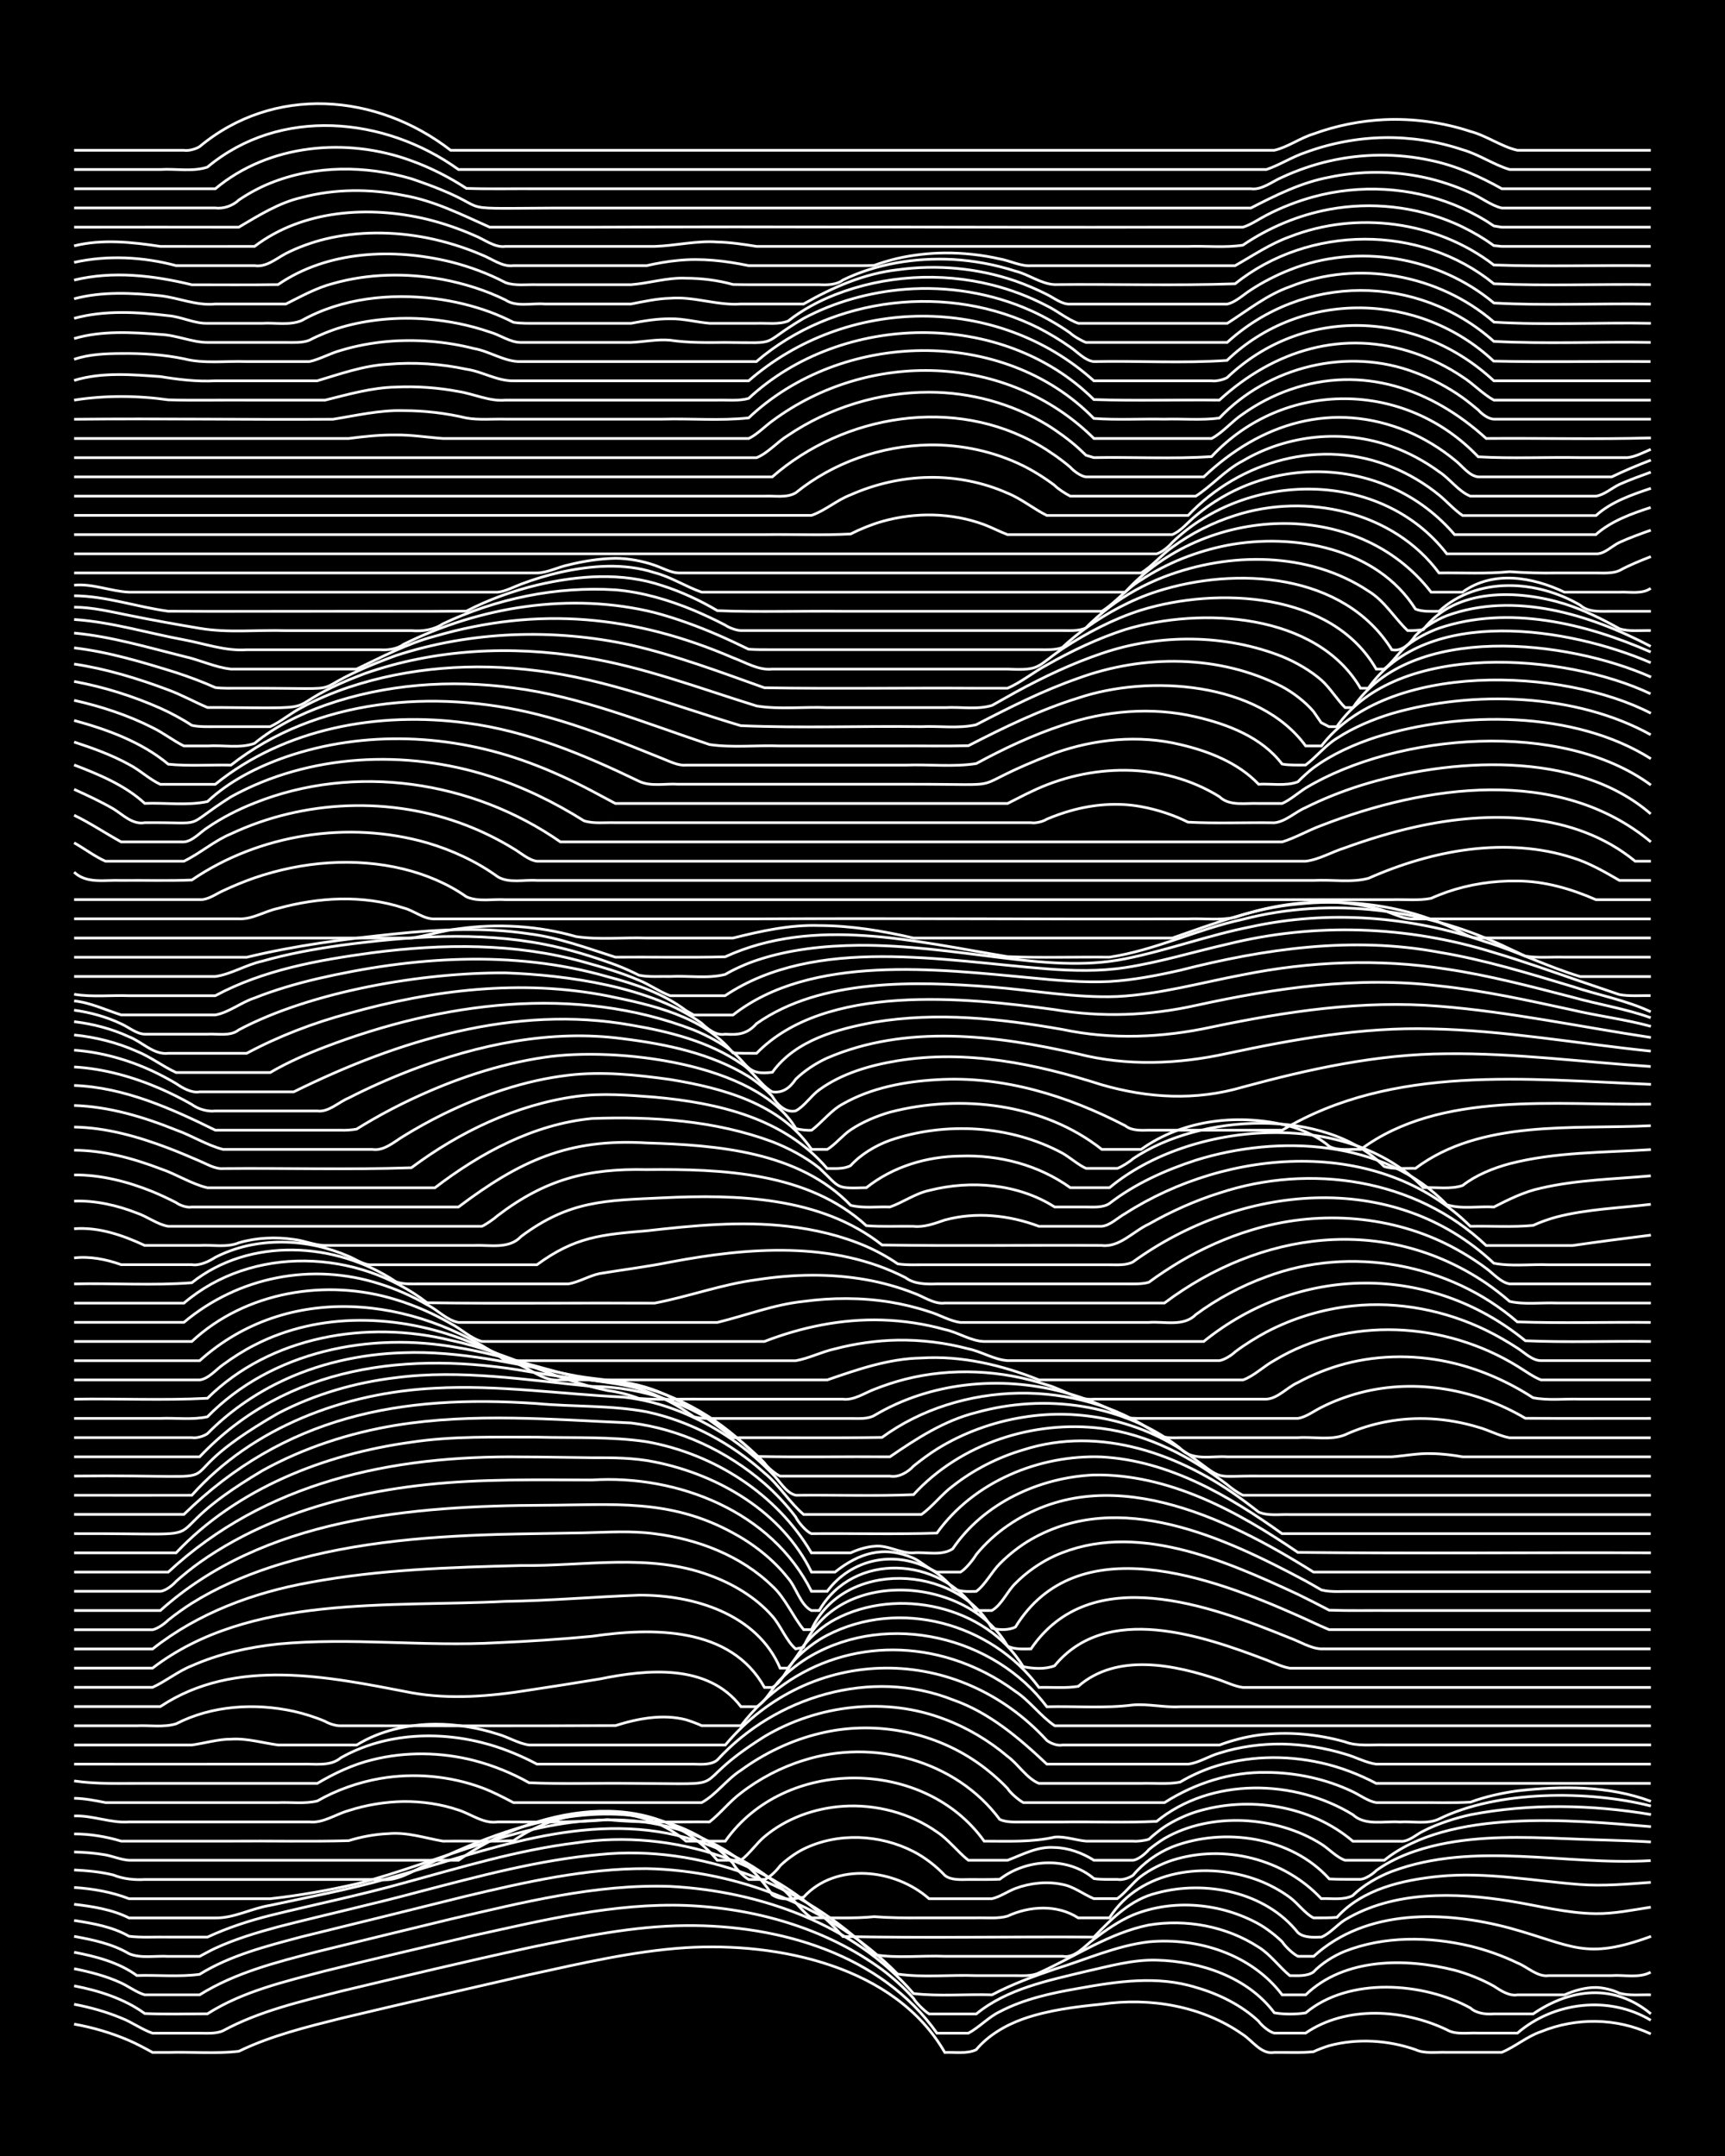 <?xml version="1.0" encoding="UTF-8"?><svg id="a" xmlns="http://www.w3.org/2000/svg" width="1920" height="2400" viewBox="0 0 192 240"><defs><style>.b{fill:none;stroke:#fff;stroke-miterlimit:10;stroke-width:.3px;}.c{stroke-width:0px;}</style></defs><rect class="c" width="192" height="240"/><path class="b" d="M8.25,225.32c2.06.36,4.19.99,6.11,1.82.81.35,1.85.9,2.62,1.33.45,0,1.3,0,1.75,0,2.58-.08,5.29.18,7.86-.13,3.57-1.73,7.52-2.7,11.35-3.66,6.96-1.66,13.98-3.26,20.95-4.86,5.76-1.25,11.57-2.63,17.46-3.01,10.32-.63,23.26,2.05,28.81,11.66,1.11-.05,2.46.19,3.49-.3,1.34-1.6,3.29-2.74,5.24-3.43,2.78-.98,5.81-1.35,8.73-1.64,5.41-.78,11.2.2,15.72,3.38,1.07.69,2.06,2.25,3.49,1.99,1.4-.02,2.97.07,4.37-.08.42-.21,1.3-.54,1.75-.67,3.12-.84,6.56-.62,9.6.44,1.03.49,2.39.25,3.49.3,2,0,4.11,0,6.11,0,1.47-.6,2.84-1.79,4.37-2.3,3.9-1.59,8.4-1.55,12.22.25"/><path class="b" d="M8.25,223.11c1.75.33,3.6.84,5.24,1.53,1.15.43,2.33,1.3,3.49,1.69,1.7,0,3.54,0,5.24,0,.81,0,1.87.08,2.62-.28,4.06-2.2,8.66-3.25,13.1-4.39,6.96-1.66,13.96-3.33,20.95-4.85,5.74-1.19,11.57-2.41,17.46-2.46,10.35-.09,21.73,3.17,27.94,11.98h3.49c1.18-.62,2.27-1.81,3.49-2.39,2.68-1.41,5.76-2.08,8.73-2.59,4.31-.78,8.82-1.46,13.1-.12,2.53.72,5.05,1.96,6.98,3.76.32.46,1.18,1.2,1.75,1.33,1.09,0,2.4,0,3.49,0,4.54-3.1,10.92-2.67,15.72-.37,1,.59,2.38.31,3.49.37,1.4,0,2.97,0,4.37,0,4.05-3.5,10.22-4.21,14.84-1.43"/><path class="b" d="M8.25,221.06c2.74.53,5.58,1.42,7.86,3.08,2.29.1,4.69.04,6.98.03,3.94-2.51,8.63-3.59,13.1-4.77,5.5-1.36,11.07-2.67,16.59-3.96,7.73-1.7,15.6-3.62,23.57-3.33,7.72.31,15.55,2.54,21.83,7.14,1.19.89,2.51,2.08,3.49,3.19.29.51,1.24,1.44,1.75,1.75h5.24c3.44-2.82,8.01-3.72,12.22-4.74,2.56-.57,5.21-1.33,7.86-1.25,4.84.12,10.11,1.86,13.1,5.86,1.08.19,2.41.18,3.49.01,4.8-4.03,13.08-3.42,18.33-.55.66.62,1.76.73,2.62.66,1.4,0,2.97,0,4.37,0,4.17-2.86,9.03-3.4,13.1,0"/><path class="b" d="M8.25,219.15c1.74.35,3.62.83,5.24,1.59.8.37,1.77,1.08,2.62,1.32,2,0,4.11,0,6.11,0,3.97-2.48,8.61-3.65,13.1-4.81,4.93-1.22,9.91-2.42,14.84-3.62,8.01-1.85,16.17-3.93,24.45-3.64,9.97.52,20.42,4.22,27.07,11.93,2.86.33,5.85.05,8.73.14,2.2-1.16,4.63-2.07,6.98-2.86,3.45-1.05,6.87-2.62,10.48-3.04,5.48-.51,11.44,1.4,14.84,5.9h2.62c4.3-4.15,11.12-4.12,16.59-2.74,1.46.4,3.05,1.03,4.37,1.78.72.48,1.71,1.13,2.62.96,1.7,0,3.54,0,5.24,0,1.03-.47,2.35-.84,3.49-.82.81.01,1.89.28,2.62.64,1.07.3,2.4.15,3.49.18"/><path class="b" d="M8.25,217.32c2.41.46,4.97,1.12,6.98,2.59,2.29-.07,4.71.17,6.98-.13,3.44-2.13,7.48-3.15,11.35-4.18,6.1-1.5,12.24-3.01,18.33-4.53,6.57-1.56,13.29-3.09,20.08-3.06,10.3.21,20.68,4.36,27.94,11.74,2.84.41,5.86.06,8.73.17,1.4,0,2.97,0,4.37,0,.8,0,1.88.08,2.62-.3,4.02-1.81,7.85-4.45,12.22-5.33,4.17-.7,8.67.14,12.22,2.45,1.29.78,2.34,2.24,3.49,3.18.82,0,1.9.1,2.62-.39.92-.97,2.26-1.81,3.49-2.31,4.41-1.73,9.41-1.66,13.97-.59,1.76.43,3.61,1.08,5.24,1.87,1.11.43,2.24,1.6,3.49,1.42,2.29,0,4.69,0,6.98,0,1.4-.11,3.09.32,4.37-.38"/><path class="b" d="M8.25,215.55c2.07.38,4.29.84,6.11,1.93,1.32.56,2.97.21,4.37.3,1.1,0,2.4,0,3.49,0,.44-.24,1.29-.7,1.75-.91,2.21-1.02,4.64-1.75,6.98-2.38,5.21-1.34,10.52-2.51,15.72-3.91,6.6-1.72,13.27-3.53,20.08-4.14,11.17-1.13,22.6,3.32,30.56,11.15,2.54.43,5.28.07,7.86.18,4.35,0,8.75,0,13.1,0,1.41.25,2.47-1.18,3.49-1.91,1.31-.99,2.84-2.06,4.37-2.7,4.47-1.81,9.78-1.31,13.97,1.01.86.48,1.92,1.3,2.62,1.99.31.5,1.21,1.36,1.75,1.61h1.75c5.86-5.34,14.58-5.08,21.83-3.14,7.01,1.93,8.36,3.63,15.72.92"/><path class="b" d="M8.25,213.78c2.06.32,4.28.7,6.11,1.76,1.39.17,2.96.06,4.37.09,1.4,0,2.96,0,4.37,0,2.21-1.03,4.62-1.82,6.98-2.41,4.93-1.22,9.95-2.24,14.84-3.61,6.33-1.72,12.68-3.67,19.21-4.47,10.79-1.63,22.43,2.18,29.69,10.43,9.3.18,18.64,0,27.94.06,1.97-2.05,4.12-4.21,6.98-4.9,5.42-1.48,12.11-.14,15.72,4.4.69.61,1.77.52,2.62.5.92-.37,1.79-1.41,2.62-1.92,5.46-3.26,12.26-3.06,18.33-2.09,3.17.51,6.38,1.37,9.6,1.4,2.02.02,4.12-.41,6.11-.72"/><path class="b" d="M8.25,211.98c2.05.24,4.24.58,6.11,1.52,3.18,0,6.43,0,9.6,0,2.07.04,4.08-1.08,6.11-1.4,4.36-.95,8.81-1.76,13.1-2.99,10.7-2.99,21.98-7.62,33.18-4.55,3.8,1.05,7.49,2.88,10.48,5.46,1.23.96,2.21,2.6,3.49,3.47,2.29-.03,4.7.1,6.98-.13,1.7.13,3.53.15,5.24.13,2,0,4.11,0,6.11,0,1.1-.03,2.42.12,3.49-.19,2.45-1.14,5.53-1.32,7.86.19,1.09,0,2.4,0,3.49,0,3.44-5.43,10.95-6.31,16.59-4.17,1.17.44,2.49,1.15,3.49,1.9.84.61,1.68,1.79,2.62,2.27.78,0,1.84.02,2.62-.06,2.82-3.15,7.3-4.15,11.35-4.56,5.25-.52,10.5.51,15.72.91,2.59.19,5.27-.05,7.86-.24"/><path class="b" d="M8.25,210.11c2.05.13,4.19.5,6.11,1.25,1.7,0,3.54,0,5.24,0,3.47,0,7.01,0,10.48,0,3.2-.35,6.46-.93,9.6-1.65,9.56-2.48,18.72-7.3,28.81-7.13,5.32.07,10.78,1.77,14.84,5.28.91.79,1.97,2.05,2.62,3.07.96.65,2.41.48,3.49.26,3.6-3.94,10.21-3.16,13.97.17,2.29,0,4.69,0,6.98,0,.85-.17,1.82-.84,2.62-1.14,1.62-.61,3.54-.82,5.24-.45,1.22.21,2.38,1.12,3.49,1.58.78,0,1.84,0,2.62,0,.88-.62,1.76-1.82,2.62-2.47.99-.75,2.31-1.42,3.49-1.8,5.78-1.84,12.44-.17,16.59,4.27,1.11-.05,2.47.2,3.49-.33,1.19-1.17,2.82-2.1,4.37-2.7,9.25-3.44,19.23-.63,28.81-1.2"/><path class="b" d="M8.25,208.16c1.41.07,2.99.21,4.37.56,1.07.44,2.35.57,3.49.5,8.72,0,17.47,0,26.19,0,1.89.26,3.58-.93,5.24-1.65,2.82-1.34,5.76-2.65,8.73-3.63,7.3-2.43,16-3.3,22.7,1.18.86.58,1.93,1.52,2.62,2.31.27.54,1.21,1.51,1.75,1.79h1.75c.58-.21,1.4-1.04,1.75-1.54.69-.67,1.75-1.44,2.62-1.86,3.8-1.86,8.49-1.63,12.22.29,1.23.63,2.55,1.64,3.49,2.66.69.55,1.79.46,2.62.45,1.09,0,2.4.02,3.49-.03,2.96-2.28,7.56-2.56,10.48-.07.78.12,1.84.09,2.62.09.54.1,1.31-.15,1.75-.47,1.11-1.36,2.74-2.5,4.37-3.16,5.76-2.22,13.24-1.12,17.46,3.58,1.09.06,2.4.03,3.49.04.56-.05,1.37-.6,1.75-.99,2.04-1.47,4.55-2.35,6.98-2.88,4.57-.98,9.33-.85,13.97-.66,3.18.15,6.43.18,9.6.37"/><path class="b" d="M8.25,206.16c1.1.02,2.41.13,3.49.32.79.15,1.81.56,2.62.6,2.88,0,5.85,0,8.73,0,9.3,0,18.63,0,27.94,0,8.19-5.77,21.57-8.66,28.81,0h2.62c.9-.65,1.77-1.91,2.62-2.62,2.41-2.04,5.59-3.18,8.73-3.39,3.66-.25,7.47.74,10.48,2.86,1.25.81,2.33,2.24,3.49,3.15,1.4,0,2.96,0,4.37,0,1.7-.64,3.33-1.57,5.24-1.42,1.51.03,3.1.61,4.37,1.42,1.4,0,2.97,0,4.37,0,.58-.08,1.39-.75,1.75-1.19.41-.35,1.28-.98,1.75-1.25,2.61-1.51,5.74-2.1,8.73-1.98,3.04.14,6.15.99,8.73,2.63.8.5,1.7,1.48,2.62,1.79,1.4,0,2.97,0,4.37,0,7.19-5.79,20.86-4.49,29.68-3.74"/><path class="b" d="M8.25,204.15c1.74-.01,3.58.3,5.24.8,4.05,0,8.17,0,12.22,0,4.35-.04,8.75.07,13.1-.05,1.36-.43,2.94-.72,4.37-.78,2.15-.2,4.07.48,6.11.83,2.59-.03,5.27.06,7.86-.05,5.55-3.86,13.85-4.46,19.21.05h4.37c6.61-9.41,22.15-9.33,28.81,0,2.61,0,5.3.14,7.86-.45,1.13-.1,2.38.36,3.49.45,1.7,0,3.54,0,5.24,0,.45.05,1.32-.06,1.75-.21.41-.39,1.28-1.1,1.75-1.4,1.02-.67,2.33-1.28,3.49-1.65,5.85-1.81,12.75-.74,17.46,3.27,1.7,0,3.54,0,5.24,0,.95.12,1.82-.77,2.62-1.14,1.61-.82,3.48-1.42,5.24-1.81,6.58-1.27,13.49-1.13,20.08-.02"/><path class="b" d="M8.25,202.15c2.05-.09,4.07.82,6.11.66,6.68,0,13.4,0,20.08,0,1.52.17,2.95-.87,4.37-1.26,1.94-.63,4.08-.98,6.11-1.01,2.03-.02,4.19.29,6.11.95,1.42.45,2.8,1.56,4.37,1.32,4.06-.02,8.18.13,12.22-.25,3.75.4,7.58.22,11.35.25,1.18-.91,2.28-2.32,3.49-3.21,2.05-1.6,4.5-2.88,6.98-3.64,7.7-2.47,16.95-.03,21.83,6.57.74.36,1.82.29,2.62.29,1.4,0,2.97,0,4.37,0,3.47-.05,7.01.1,10.48-.07,6.05-4.93,15.34-4.73,21.83-.75,1.39,1.29,3.52.69,5.24.82,1.4-.1,3.07.29,4.37-.34,6.47-3.2,16.65-3.21,23.57-1.44"/><path class="b" d="M8.25,200.18c1.12.01,2.4.26,3.49.48,1.7,0,3.54,0,5.24,0,4.64,0,9.33,0,13.97,0,1.4-.06,3,.16,4.37-.18,2.13-1.22,4.57-2.08,6.98-2.5,3.77-.65,7.76-.3,11.35,1.03,1.14.42,2.42,1.08,3.49,1.65,1.4,0,2.97,0,4.37,0,5.52,0,11.07,0,16.59,0,1.6-.87,2.82-2.62,4.37-3.6,2.59-1.89,5.61-3.34,8.73-4.09,5.92-1.47,12.43-.3,17.46,3.15,1.19.81,2.5,1.92,3.49,2.97.28.48,1.26,1.31,1.75,1.57,5.22,0,10.49,0,15.72,0,3.38-2.15,7.32-3.43,11.35-3.36,3.28.01,6.64.73,9.6,2.15.78.37,1.74,1.08,2.62,1.21,1.4,0,2.97,0,4.37,0,2-.02,4.12.06,6.11-.05,1.64-.61,3.5-1.02,5.24-1.26,4.92-.55,10.15-.59,14.84,1.17"/><path class="b" d="M8.25,198.25c2.58.38,5.26.26,7.86.27,3.76,0,7.59,0,11.35,0,2.59,0,5.27,0,7.86,0,1.88-1.11,3.98-2.11,6.11-2.62,3.69-.93,7.67-.87,11.35.08,2.1.54,4.23,1.41,6.11,2.47,3.76.17,7.59.02,11.35.07,12.52.04,5.42.72,14.84-5.21,5.98-3.56,13.55-4.45,20.08-1.92,2.51.94,4.94,2.39,6.98,4.12,1.18.85,2.13,2.46,3.49,3.01,3.76,0,7.59,0,11.35,0,1.4-.05,2.99.13,4.37-.14,1.03-.62,2.35-1.23,3.49-1.62,3.9-1.32,8.22-1.42,12.22-.52,2.09.46,4.22,1.28,6.11,2.28,2.88,0,5.85,0,8.73,0,7.26,0,14.56,0,21.83,0"/><path class="b" d="M8.25,196.38c6.39.01,12.82,0,19.21,0,2,0,4.11,0,6.11,0,1.43-.06,3.18.3,4.37-.71,4.99-2.82,11.16-3.03,16.59-1.45,1.77.52,3.61,1.29,5.24,2.16,1.09,0,2.4,0,3.49,0,3.47,0,7.01,0,10.48,0,1.09,0,2.4,0,3.49,0,.83.02,1.93.11,2.62-.47,6.47-7.07,17.12-10.28,26.19-6.7,4.07,1.41,7.4,4.27,10.48,7.17,5.22,0,10.49,0,15.72,0,1.17-.13,2.36-.92,3.49-1.23,2.22-.71,4.66-1.04,6.98-1.01,2.33.04,4.75.43,6.98,1.11,1.12.3,2.34.98,3.49,1.13,10.18,0,20.38,0,30.56,0"/><path class="b" d="M8.25,194.25c4.35,0,8.75,0,13.1,0,1.41-.19,2.93-.66,4.37-.65,1.74-.12,3.54.42,5.24.65,1.4,0,2.97,0,4.37,0,1.4,0,2.97,0,4.37,0,2.58-1.6,5.71-2.3,8.73-2.32,2.34-.01,4.77.39,6.98,1.11,1.12.31,2.33,1.06,3.49,1.21,7.26,0,14.56,0,21.83,0,9.54-11.33,25.88-11.34,35.8-.5.45.34,1.18.61,1.75.5,1.1,0,2.4,0,3.49,0,2.88,0,5.85,0,8.73,0,1.7,0,3.54,0,5.24,0,1.35-.51,2.93-.92,4.37-1.11,3.19-.42,6.52-.11,9.6.76,1.34.52,2.96.3,4.37.34,2.59,0,5.27,0,7.86,0,7.26,0,14.56,0,21.83,0"/><path class="b" d="M8.25,192.11c2.29,0,4.69,0,6.98,0,1.4-.07,3.01.2,4.37-.22,3.99-2.05,8.76-2.34,13.1-1.39,1.12.25,2.43.66,3.49,1.12.42.26,1.25.52,1.75.49,10.18-.01,20.38.03,30.56-.02,2.49-.79,5.28-1.32,7.86-.65.44.13,1.33.46,1.75.66,1.4,0,2.97,0,4.37,0,5.63-7.31,14.76-10.17,23.57-7.39,2.47.78,4.9,2.03,6.98,3.58,1.57,1.03,2.82,2.78,4.37,3.82h66.35"/><path class="b" d="M8.25,189.97h9.6c8.36-5.54,18.76-3.31,27.94-1.54,4.33.78,8.79.4,13.1-.29,2.59-.39,5.27-.81,7.86-1.24,5.29-1.08,12.03-1.74,15.72,3.08h1.75c1.08-.59,1.76-2.17,2.62-3,.97-1,2.28-2.01,3.49-2.69,8.58-4.9,20.32-2.14,26.19,5.7,3.17-.08,6.45.21,9.6-.2,1.71-.14,3.53.31,5.24.2,17.46,0,34.93,0,52.39,0"/><path class="b" d="M8.25,187.83c2.88,0,5.85,0,8.73,0,1.46-.66,2.86-1.81,4.37-2.4,3.01-1.34,6.34-2.07,9.6-2.42,8.12-.77,16.31.32,24.45-.15,3.47-.15,7.01-.38,10.48-.71,6.74-.99,15.44-1.1,19.21,5.69h.87c1.15-.58,1.72-2.33,2.62-3.19.95-1,2.27-1.99,3.49-2.62,8.05-4.16,18.24-1.35,23.57,5.81,1.4-.04,2.98.11,4.37-.12,4.34-3.78,10.76-2.4,15.72-.72.78.27,1.79.75,2.62.84.78,0,1.84,0,2.62,0,2.29,0,4.69,0,6.98,0,11.93,0,23.87,0,35.8,0"/><path class="b" d="M8.25,185.69h8.73c10.81-8.27,26.35-6.75,39.29-7.43,4.94-.07,9.91-.51,14.84-.69,6.08-.04,13.15,2.08,15.72,8.12h.87c.5-.57,1.37-1.85,1.75-2.5.9-1.14,2.22-2.24,3.49-2.92,6.92-3.67,16.79-1.55,20.95,5.26,1.08.23,2.45.31,3.49-.1,5.78-7.04,16.41-3.37,23.57-.65.77.3,1.8.79,2.62.92.78,0,1.84,0,2.62,0,2,0,4.11,0,6.11,0,10.47,0,20.96,0,31.43,0"/><path class="b" d="M8.25,183.56h8.73c5.04-3.98,11.18-6.27,17.46-7.4,7.76-1.45,15.7-1.69,23.57-1.89,6.97.09,14.24-1.41,20.95,1.08,2.6.94,5.15,2.45,6.98,4.53.91.99,1.58,2.79,2.62,3.67l.87-.18c3.81-8.94,18.17-7.99,22.7-.15.73.42,1.81.34,2.62.33,6.65-9.77,19.94-4.82,28.81-1.22,1.09.39,2.31,1.17,3.49,1.22,2.29,0,4.69,0,6.98,0,9.89,0,19.8,0,29.68,0"/><path class="b" d="M8.25,181.42c2.88,0,5.85,0,8.73,0,.54-.1,1.37-.69,1.75-1.08.75-.6,1.8-1.36,2.62-1.87,2.7-1.69,5.71-3,8.73-4,8.14-2.67,16.8-3.41,25.32-3.66,3.18-.09,6.43-.11,9.6-.18,2.59-.06,5.28-.25,7.86.1,4.78.6,9.61,2.43,13.1,5.83,1.42,1.28,2.3,3.4,3.49,4.85h.87c3.58-7.83,16.06-7.34,20.08-.16.79.21,1.87.24,2.62-.13,6.86-11.15,21.92-5.51,31.43-1.28,1.1.48,2.38,1.11,3.49,1.57,2.29,0,4.69,0,6.98,0,9.6,0,19.22,0,28.81,0"/><path class="b" d="M8.25,179.28h9.6c11.51-10.34,27.98-11.66,42.78-11.72,7.61-.03,13.93-.77,20.95,3.08,2.29,1.23,4.5,2.96,6.11,5.01.92,1.01,1.37,2.98,2.62,3.63h.87c3.8-6.57,13.41-6.04,17.46,0h1.75c1.08-.59,1.75-2.18,2.62-3.01,1.21-1.24,2.8-2.35,4.37-3.07,8.85-3.99,18.9.48,27.07,4.27,1.1.54,2.41,1.2,3.49,1.77,2.29.08,4.69.02,6.98.04,9.6,0,19.22,0,28.81,0"/><path class="b" d="M8.25,177.14c3.18,0,6.43,0,9.6,0,.59-.05,1.38-.68,1.75-1.11.75-.67,1.8-1.52,2.62-2.1,2.42-1.72,5.13-3.19,7.86-4.35,5.53-2.36,11.5-3.69,17.46-4.32,6.08-.65,12.23-.52,18.33-.51,9.55-.61,20.01,3.48,24.45,12.39h1.75c2.68-3.6,7.39-4.57,11.35-2.54.92.46,1.98,1.37,2.62,2.18.72.46,1.81.38,2.62.37.99-.72,1.76-2.23,2.62-3.08.98-1,2.28-2.02,3.49-2.71,9.89-5.66,21.48-.22,30.56,4.63.44.24,1.31.74,1.75,1,1.07.28,2.4.14,3.49.17,2.59,0,5.27,0,7.86,0,8.43,0,16.89,0,25.32,0"/><path class="b" d="M8.25,175h10.48c10.83-10.05,24.87-13,39.29-12.82,2.59,0,5.27.07,7.86.09,2.3-.01,4.72,0,6.98.47,7.12,1.42,14.2,5.57,17.46,12.26h2.62c2.69-2.14,5.44-2.99,8.73-1.55.84.38,1.74,1.26,2.62,1.55.78,0,1.84,0,2.62,0,.57-.33,1.41-1.38,1.75-1.95.94-1.17,2.25-2.37,3.49-3.21,10.82-7.49,24.23-1.02,34.05,5.16h37.54"/><path class="b" d="M8.25,172.86h11.35c6.8-7.19,16.53-11,26.19-12.32,4.61-.7,9.32-.55,13.97-.56,4.05.11,8.21-.09,12.22.51,7.47,1.34,14.47,5.78,18.33,12.37,1.4,0,2.96,0,4.37,0,.75-.35,1.79-.68,2.62-.73,1.49-.19,2.92.82,4.37.73,1.4-.12,3.14.37,4.37-.45,3.45-5.1,9.66-7.96,15.72-8.22,8.3-.14,16.03,4.05,22.7,8.62,13.09.14,26.2,0,39.29.05"/><path class="b" d="M8.25,170.72c18.62-.07,6.95,1.32,20.95-7.01,4.58-2.54,9.68-4.2,14.84-5.05,8.65-1.41,17.49-.64,26.19-.26,5.46.67,10.69,3.14,14.84,6.72,1.21,1.05,2.53,2.45,3.49,3.74.23.52,1.18,1.65,1.75,1.86,4.64-.04,9.33.09,13.97-.06,4.1-5.73,11.39-8.74,18.33-8.48,7.44.4,14.16,4.3,20.08,8.54h41.04"/><path class="b" d="M8.25,168.58h12.22c11.23-10.96,24.06-13.4,39.29-12.34,4.05.38,8.22.17,12.22.92,4.85,1.04,9.41,3.49,13.1,6.8,1.6,1.3,2.81,3.31,4.37,4.63h13.1c1.22-.85,2.29-2.28,3.49-3.16,2.3-1.82,5.05-3.21,7.86-4.04,8.56-2.73,17.47.46,24.45,5.6.44.32,1.32.99,1.75,1.33,1.04.46,2.39.23,3.49.28,2,0,4.11,0,6.11,0,11.34,0,22.71,0,34.05,0"/><path class="b" d="M8.25,166.45c4.35,0,8.75.01,13.1,0,6.8-7.61,17.02-11.44,27.07-11.92,6.99-.39,13.98.66,20.95.99,4.39.48,8.61,2.3,12.22,4.8,1.51,1.06,3.09,2.4,4.37,3.73.77.72,1.51,2.15,2.62,2.4,4.35-.05,8.76.11,13.1-.07,5.21-5.69,13.36-8.33,20.95-7.37,5.13.65,9.9,3.15,13.97,6.26.4.36,1.25.96,1.75,1.18.78,0,1.84,0,2.62,0,2.29,0,4.69,0,6.98,0,11.93,0,23.87,0,35.8,0"/><path class="b" d="M8.25,164.31c21.52-.22,7.56,1.74,22.7-6.98,4.05-2.12,8.56-3.43,13.1-3.97,7.27-.95,14.59.27,21.83.97,5.67.05,11.22,1.99,15.72,5.44,1.17.87,2.48,2.03,3.49,3.08.3.46,1.24,1.26,1.75,1.47,4.06,0,8.17,0,12.22,0,.97.17,1.99-.43,2.62-1.12.75-.62,1.8-1.39,2.62-1.9,2.9-1.8,6.24-3.01,9.6-3.54,6.35-1.04,13.05.41,18.33,4.1,4.21,3.11,2.62,2.4,7.86,2.45,3.76,0,7.59,0,11.35,0,10.76,0,21.54,0,32.3,0"/><path class="b" d="M8.25,162.17h13.97c9.74-10.27,23.34-11.82,36.67-9.48,3.74.66,7.59,1,11.35,1.46,5.34,1.04,10.25,4.05,13.97,7.98,4.93.1,9.91,0,14.84.04,2.96-2.03,6.07-4.05,9.6-4.93,7.62-2.13,16.4-1,22.7,3.97,1.32,1.46,3.5.84,5.24.96,2.59,0,5.27,0,7.86,0,3.47,0,7.01,0,10.48,0,1.4-.11,2.95-.41,4.37-.36,1.1.01,2.41.16,3.49.36,1.7,0,3.54,0,5.24,0,5.22,0,10.49,0,15.72,0"/><path class="b" d="M8.25,160.03c3.18,0,6.43,0,9.6,0,1.1,0,2.4,0,3.49,0,.52.1,1.32-.14,1.75-.44,2.25-2.29,4.98-4.23,7.86-5.65,4.32-2.14,9.16-3.22,13.97-3.36,6.19-.23,12.3,1.21,18.33,2.41,2.27.5,4.71.59,6.98,1.02,4.29.84,7.98,3.38,11.35,6.03,5.51-.02,11.07.05,16.59-.03,8.71-6.35,21.72-6.65,30.56-.4.71.53,1.79.44,2.62.43,1.09,0,2.4,0,3.49,0,3.18,0,6.43,0,9.6,0,1.69-.13,3.64.32,5.24-.31,2.97-1.37,6.34-1.97,9.6-1.79,1.73.09,3.58.42,5.24.93,1.12.3,2.35.97,3.49,1.18,5.22,0,10.49,0,15.72,0"/><path class="b" d="M8.25,157.89c3.18,0,6.43,0,9.6,0,1.7-.07,3.57.19,5.24-.18,7.16-7.3,18.11-9.51,27.94-7.68,4.43.72,8.75,2.16,13.1,3.23,2.27.61,4.74.64,6.98,1.34,1.47.46,3.04,1.17,4.37,1.96.46.27,1.32.85,1.75,1.15.77.24,1.83.19,2.62.19,3.76,0,7.59,0,11.35,0,1.1,0,2.4,0,3.49,0,.81,0,1.89.09,2.62-.33,6.23-3.71,13.99-4.46,20.95-2.63,1.76.46,3.6,1.14,5.24,1.93.44.21,1.33.69,1.75.94.42.05,1.32.1,1.75.08,5.81,0,11.65,0,17.46,0,.88-.12,1.84-.85,2.62-1.23,1.33-.68,2.92-1.27,4.37-1.64,6.16-1.6,12.89-.36,18.33,2.86,4.64.03,9.33,0,13.97.01"/><path class="b" d="M8.25,155.75c4.93-.08,9.93.16,14.84-.1,7.02-6.92,17.71-8.74,27.07-6.45,6,1.23,11.47,4.37,17.46,5.59,1.13.14,2.43.47,3.49.88,2.29.19,4.69.04,6.98.08,5.22,0,10.49,0,15.72,0,1.21.16,2.41-.68,3.49-1.09,1.07-.43,2.37-.86,3.49-1.14,5.15-1.29,10.69-1.02,15.72.64,1.73.45,3.39,1.77,5.24,1.59,4.05,0,8.17,0,12.22,0,2.29,0,4.69,0,6.98,0,1.29-.07,2.34-1.34,3.49-1.84,1.61-.88,3.47-1.62,5.24-2.09,3.97-1.05,8.24-1.03,12.22-.05,3.07.75,6.08,2.1,8.73,3.82,1.67.34,3.54.1,5.24.16,2.59,0,5.27,0,7.86,0"/><path class="b" d="M8.25,153.61c4.64,0,9.33,0,13.97,0,1-.12,1.84-1.17,2.62-1.71,1.05-.77,2.33-1.59,3.49-2.17,7.28-3.76,16.06-3.42,23.57-.5,2.06.77,4.16,1.77,6.11,2.78,1.36.65,2.77,1.81,4.37,1.6,9.89,0,19.8,0,29.69,0,3.41-1.17,6.82-2.37,10.48-2.44,4.49-.28,8.96.78,13.1,2.44,2.88,0,5.85,0,8.73,0,3.47,0,7.01,0,10.48,0,1.09,0,2.4,0,3.49,0,1.23-.43,2.35-1.56,3.49-2.17,8.23-4.97,18.99-4.33,27.07.65.76.46,1.78,1.21,2.62,1.52,1.09,0,2.4,0,3.49,0,2.88,0,5.85,0,8.73,0"/><path class="b" d="M8.25,151.47h13.97c9.78-8.79,23.86-7.25,34.05,0,10.76,0,21.54,0,32.3,0,1.45-.25,2.93-1.01,4.37-1.32,2.25-.59,4.66-.93,6.98-.97,2.62-.04,5.33.29,7.86.97,1.44.29,2.9,1.22,4.37,1.31,4.35,0,8.75,0,13.1,0,3.47,0,7.01,0,10.48,0,.53-.08,1.37-.6,1.75-.98,1.03-.78,2.35-1.6,3.49-2.21,2.96-1.55,6.28-2.56,9.6-2.9,5.06-.53,10.28.49,14.84,2.71,1.13.55,2.44,1.3,3.49,1.99.75.47,1.67,1.41,2.62,1.39,4.05,0,8.17,0,12.22,0"/><path class="b" d="M8.25,149.33h13.1c5.98-5.57,15-7.05,22.7-4.66,2.09.63,4.22,1.57,6.11,2.66,1.13.57,2.25,1.68,3.49,2,7.26,0,14.56,0,21.83,0,3.18,0,6.43,0,9.6,0,4.15-1.61,8.64-2.53,13.1-2.39,2.33.07,4.75.43,6.98,1.06,1.44.29,2.89,1.29,4.37,1.33,8.14,0,16.31,0,24.45,0,10.61-8.57,25.19-8.74,35.8-.08,4.63.2,9.33.02,13.97.08"/><path class="b" d="M8.25,147.2h12.22c6.07-5.09,14.27-6.71,21.83-4.27,1.78.56,3.62,1.37,5.24,2.31,1.14.55,2.22,1.75,3.49,1.97,6.1,0,12.24,0,18.33,0,3.47,0,7.01,0,10.48,0,3.17-.77,6.32-2,9.6-2.34,3.16-.43,6.45-.44,9.6.07,1.42.23,3,.61,4.37,1.07,1.12.32,2.33,1.06,3.49,1.2,6.97,0,13.98,0,20.95,0,1.72-.14,3.9.51,5.24-.87,2.37-1.75,5.09-3.21,7.86-4.21,9.35-3.52,20.39-1.51,27.94,5.02,4.93.17,9.91.01,14.84.06"/><path class="b" d="M8.25,145.06h12.22c7.59-6.48,19.32-6.02,27.07-.04,8.43.11,16.89,0,25.32.04,3.78-.72,7.51-2.1,11.35-2.6,4.02-.63,8.21-.72,12.22,0,1.74.31,3.59.82,5.24,1.47,1.09.37,2.29,1.28,3.49,1.12,8.14,0,16.31,0,24.45,0,10.65-7.99,24.42-9.9,35.8-2.21.81.55,1.88,1.38,2.62,2.03,1.66.38,3.54.11,5.24.18,3.47,0,7.01,0,10.48,0"/><path class="b" d="M8.25,142.92c4.34-.1,8.77.21,13.1-.13,6.44-5.11,16.06-4.57,22.7-.12.77.32,1.81.25,2.62.25,1.4,0,2.96,0,4.37,0,4.06,0,8.17,0,12.22,0,1.15-.18,2.35-.92,3.49-1.15,2.59-.43,5.28-.76,7.86-1.28,8.64-1.63,18.12-2.41,26.19,1.74.96.73,2.34.73,3.49.69,1.7,0,3.54,0,5.24,0,5.22,0,10.49,0,15.72,0,.78,0,1.86.05,2.62-.18,1.05-.78,2.37-1.64,3.49-2.31,2.44-1.44,5.14-2.66,7.86-3.48,7.13-2.22,15.11-1.78,21.83,1.56,1.47.73,3.05,1.69,4.37,2.68.75.54,1.65,1.6,2.62,1.73,5.22,0,10.49,0,15.72,0"/><path class="b" d="M8.25,140.03c1.74-.21,3.6.16,5.24.75,2.59,0,5.27,0,7.86,0,.88.14,1.91-.36,2.62-.82,1.04-.54,2.35-1.01,3.49-1.27,2.55-.58,5.31-.55,7.86.02,1.13.25,2.43.68,3.49,1.14.78.32,1.73,1.02,2.62.94,6.1,0,12.24,0,18.33,0,4.25-3.12,7.2-3.36,12.22-3.78,5.2-.59,10.5-1.11,15.72-.5,2.97.34,5.99,1.05,8.73,2.24,1.15.5,2.46,1.22,3.49,1.94,1.09.17,2.4.08,3.49.1,4.93,0,9.91,0,14.84,0,1.7,0,3.54,0,5.24,0,.8,0,1.89.09,2.62-.32,11.88-8.6,28.89-10.45,40.16.15,1.96.38,4.12.09,6.11.17,3.76,0,7.59,0,11.35,0"/><path class="b" d="M8.25,136.78c2.73-.21,5.42.72,7.86,1.86,2,0,4.11,0,6.11,0,1.4-.09,3.04.26,4.37-.3,1.94-.57,4.11-.67,6.11-.37,1.12.12,2.36.67,3.49.67,3.18,0,6.43,0,9.6,0,2.29,0,4.69,0,6.98,0,1.76-.08,3.9.45,5.24-1.01,5.38-4.01,9.36-3.99,15.72-4.29,8.32-.4,17.63-.14,24.45,5.25,8.14.13,16.31,0,24.45.05,1.98.24,3.51-1.58,5.24-2.38,2.47-1.4,5.15-2.61,7.86-3.46,10.09-3.33,21.85-1.6,29.69,5.85,3.18,0,6.43,0,9.6,0,2.87-.42,5.84-.8,8.73-1.16"/><path class="b" d="M8.25,133.7c2.36-.08,4.8.47,6.98,1.33,1.14.38,2.3,1.28,3.49,1.48,8.72,0,17.47,0,26.19,0,2,0,4.11,0,6.11,0,.78,0,1.84,0,2.62,0,.48-.22,1.35-.83,1.75-1.19,5.3-4.04,10.01-5.27,16.59-5.12,8.37-.09,17.95.28,24.45,6.24,1.7.14,3.54.04,5.24.07,1.18.14,2.41-.33,3.49-.7,3.45-.94,7.16-.55,10.48.7,2.29,0,4.69,0,6.98,0,.94-.08,1.83-.99,2.62-1.42,11.4-7.31,28.23-8.69,38.42,1.42,2.29-.05,4.7.12,6.98-.1.75-.35,1.82-.73,2.62-.94,3.4-.88,7-.99,10.48-1.41"/><path class="b" d="M8.25,130.79c2.98-.03,5.99.75,8.73,1.86.8.33,1.86.82,2.62,1.22.42.31,1.22.59,1.75.49,9.89,0,19.8,0,29.68,0,6.83-5.14,12.23-7.66,20.95-7.13,7.86.24,16.95.95,22.7,6.94,1.37.36,2.97.13,4.37.19,1.44-.5,2.85-1.52,4.37-1.84,4.62-1.18,9.89-.76,13.97,1.84,1.1,0,2.4,0,3.49,0,.82,0,1.9.1,2.62-.4,2.83-2.19,6.22-3.71,9.6-4.81,9.18-2.86,20.93-2.33,27.94,4.96,1.63.51,3.54.15,5.24.25,1.64-.84,3.42-1.72,5.24-2.1,3.99-.93,8.16-1,12.22-1.37"/><path class="b" d="M8.25,128.04c3.28.01,6.56.9,9.6,2.06,1.75.58,3.45,1.7,5.24,2.12,8.43,0,16.89,0,25.32,0,5.08-3.89,11-7.08,17.46-7.71,6.73-.25,13.72.22,20.08,2.58,1.82.71,3.71,1.7,5.24,2.93,2.44,2.29,1.69,2.28,5.24,2.19,2.96-2.35,6.71-3.48,10.48-3.52,4.32-.15,8.69.99,12.22,3.52h4.37c8.95-7.46,26.47-8.86,34.92,0,1.4-.07,3.02.21,4.37-.24,1.5-1.17,3.42-1.94,5.24-2.43,5.11-1.32,10.48-1.23,15.72-1.57"/><path class="b" d="M8.25,125.46c3.59.06,7.14,1.07,10.48,2.34,1.11.42,2.41.97,3.49,1.44.77.32,1.75.92,2.62.84,6.97-.07,13.99.15,20.95-.09,5.36-4,11.67-7.02,18.33-7.94,2.87-.39,5.86-.14,8.73.08,7.07.64,14.42,2.33,19.21,7.94.81,0,1.88.09,2.62-.32,1.14-1.26,2.78-2.23,4.37-2.81,6.19-2.11,13.43-1.69,19.21,1.43.81.46,1.77,1.31,2.62,1.69,1.09,0,2.4,0,3.49,0,.49-.17,1.36-.73,1.75-1.08,7.42-5,21.32-5.81,27.94.87,1.06.35,2.39.17,3.49.21,7.31-5.48,17.52-4.32,26.19-4.75"/><path class="b" d="M8.25,123.06c3.9.12,7.75,1.28,11.35,2.73,1.74.61,3.45,1.71,5.24,2.16,5.52,0,11.07,0,16.59,0,1.3.21,2.46-.86,3.49-1.48,1.36-.84,2.93-1.71,4.37-2.42,4.38-2.15,9.11-3.79,13.97-4.36,3.76-.45,7.62-.04,11.35.48,5.78.95,12.25,2.67,15.72,7.78h1.75c.88-.53,1.76-1.63,2.62-2.19,1.28-.86,2.88-1.53,4.37-1.96,7.86-2.04,17.08-.98,23.57,4.15h4.37c4.71-3.38,11.07-4.04,16.59-2.57,1.53.43,3.16,1.19,4.37,2.24,1.02.53,2.39.27,3.49.33,8.89-6.6,21.8-4.87,32.3-5.04"/><path class="b" d="M8.25,120.83c5.58.21,10.79,2.55,15.72,4.98,4.64,0,9.33,0,13.97,0,.45.03,1.31-.03,1.75-.12.43-.27,1.3-.8,1.75-1.05,1.37-.79,2.94-1.61,4.37-2.28,4.69-2.21,9.7-3.92,14.84-4.67,7.82-1.16,23.56.57,27.94,7.94.43.13,1.3.23,1.75.18,1.15-.87,2.19-2.25,3.49-2.93,3.16-1.8,6.89-2.49,10.48-2.69,7.33-.45,14.51,1.78,20.95,5.13.7.57,1.78.51,2.62.49,1.09,0,2.4,0,3.49,0,3.76,0,7.59,0,11.35,0,12.36-7.38,27.28-5.65,41.04-5.1"/><path class="b" d="M8.25,118.77c3.3.19,6.58,1.11,9.6,2.42,1.13.49,2.43,1.14,3.49,1.75.7.52,1.75.83,2.62.73,3.76,0,7.59,0,11.35,0,1.25.17,2.39-.99,3.49-1.44,2.24-1.15,4.64-2.21,6.98-3.11,7.46-2.86,15.58-4.56,23.57-3.49,4.81.6,9.79,1.63,13.97,4.2.86.54,1.93,1.43,2.62,2.18.52.88,1.45,1.9,2.62,1.65.96-.49,1.75-1.73,2.62-2.34,2.52-1.84,5.68-2.74,8.73-3.24,7.66-1.26,15.41.34,22.7,2.67,5.19,1.5,10.49,1.8,15.72.26,7.41-2.01,14.99-3.68,22.7-3.71,7.58-.09,15.15.93,22.7,1.42"/><path class="b" d="M8.25,116.9c3,.22,6.01,1.06,8.73,2.33.8.37,1.86.93,2.62,1.39.72.49,1.71,1.08,2.62.92,3.47,0,7.01,0,10.48,0,11.52-5.7,24.61-9.74,37.54-7.43,4.24.72,8.63,1.82,12.22,4.27,1.31.77,2.19,2.43,3.49,3.16,1.22.17,1.99-.48,2.62-1.41.96-.94,2.28-1.8,3.49-2.35,8.82-3.8,18.84-2.54,27.94-.46,5.43,1.38,11.14,1.15,16.59-.05,7.45-1.59,15.05-2.95,22.7-2.74,8.19.17,16.31,1.64,24.45,2.48"/><path class="b" d="M8.25,115.21c2.37.23,4.81.85,6.98,1.82,1.49.59,2.92,1.7,4.37,2.36,3.47,0,7.01,0,10.48,0,1.9-1.12,4.05-2.06,6.11-2.85,12.97-4.95,27.8-7.01,41.04-1.88,1.49.61,3.1,1.47,4.37,2.48,1.75,1.49,1.62,2.58,4.37,2.22,2.58-3.58,7.23-4.81,11.35-5.57,6.95-1.17,14.07-.4,20.95.81,5.48,1.16,11.14.91,16.59-.27,8.31-1.74,16.81-3.02,25.32-2.32,7.91.63,15.73,2.3,23.57,3.48"/><path class="b" d="M8.25,113.73c2.07.24,4.22.8,6.11,1.68,1.43.54,2.74,2.04,4.37,1.84,2.88,0,5.85,0,8.73,0,3.58-1.91,7.43-3.39,11.35-4.44,9.32-2.63,19.23-3.83,28.81-1.95,4.97,1.02,10.62,2.23,13.97,6.35.78.05,1.84.04,2.62.04,7.63-7.83,23.2-6.23,33.18-4.86,5.21.88,10.56.68,15.72-.47,8.87-1.94,17.99-3.28,27.07-2.17,4.99.52,9.94,1.62,14.84,2.68,2.87.68,5.89,1.04,8.73,1.82"/><path class="b" d="M8.25,112.45c1.77.24,3.63.75,5.24,1.52.81.36,1.7,1.13,2.62,1.15,2.3,0,4.69,0,6.98,0,1.13-.07,2.54.28,3.49-.48,8.11-4.3,20.51-6.4,29.68-6.34,6.8.23,16.23,1.55,21.83,5.6.66.64,1.63,1.42,2.62,1.22,1.47.1,2.46-.01,3.49-1.17,7.18-5.06,17.77-4.73,26.19-4.08,4.64.37,9.31,1.24,13.97,1.06,4.72-.24,9.34-1.55,13.97-2.42,7.45-1.5,15.18-1.82,22.7-.63,4.71.7,9.37,1.93,13.97,3.12,2.87.81,5.92,1.28,8.73,2.29"/><path class="b" d="M8.25,111.42c1.8.18,3.55,1.02,5.24,1.56,3.47,0,7.01,0,10.48,0,1.51-.27,2.9-1.42,4.37-1.89,2.23-.89,4.65-1.59,6.98-2.14,10.56-2.44,21.77-3.25,32.3-.23,3.04.8,6.2,1.85,8.73,3.77,0,0,.87.5.87.5h.87c1.09,0,2.4,0,3.49,0,8.7-6.82,22.81-5.11,33.18-4.14,2.87.28,5.84.55,8.73.41,2.62-.15,5.3-.67,7.86-1.25,9.39-2.4,19.18-3.81,28.81-2.01,5.03.83,9.97,2.34,14.84,3.81,2.87.96,5.99,1.52,8.73,2.82"/><path class="b" d="M8.25,110.68c1.97.33,4.12.09,6.11.16,3.18,0,6.43,0,9.6,0,5.36-2.88,11.49-3.97,17.46-4.78,7.83-1.02,15.92-1.1,23.57,1.03,2.03.56,4.18,1.19,6.11,2.02,1.14.45,2.34,1.31,3.49,1.73,2,0,4.11,0,6.11,0,10.08-6.74,24.41-3.87,35.8-2.99,2.88.22,5.87.3,8.73-.14,3.82-.58,7.59-1.75,11.35-2.6,9.76-2.43,20.09-2.07,29.68.92,3.21.95,6.44,2.1,9.6,3.19,1.39.48,2.97,1.01,4.37,1.49,1.08.21,2.4.1,3.49.12"/><path class="b" d="M8.25,108.7c5.22,0,10.49,0,15.72,0,1.74-.24,3.49-1.34,5.24-1.71,2.83-.81,5.82-1.35,8.73-1.76,7.5-1,15.23-1.57,22.7-.1,2.65.52,5.33,1.34,7.86,2.27.8.3,1.86.77,2.62,1.16,1.08.23,2.39.11,3.49.14,1.99-.11,4.17.27,6.11-.23,1.04-.61,2.35-1.19,3.49-1.57,3.63-1.22,7.54-1.63,11.35-1.67,5.25-.04,10.51.71,15.72,1.36,4.61.56,9.38,1.07,13.97.14,4.7-.94,9.27-2.63,13.97-3.56,8.68-1.89,17.81-1.19,26.19,1.69,3.54,1.07,6.94,2.8,10.48,3.85,2.59,0,5.27,0,7.86,0"/><path class="b" d="M8.25,106.56c6.39,0,12.82,0,19.21,0,5.43-1.32,11.03-2.05,16.59-2.61,4.91-.51,9.94-.74,14.84,0,3.29.41,6.47,1.6,9.6,2.6,4.05-.03,8.17.06,12.22-.04,9.95-4.56,21.14-1.71,31.43-.02,3.76.15,7.59.02,11.35.06,5.07-.76,9.83-3.14,14.84-4.21,9.9-2.56,20.52-1.17,29.68,3.27.41.2,1.34.61,1.75.82,1.38.23,2.97.08,4.37.12,3.18,0,6.43,0,9.6,0"/><path class="b" d="M8.25,104.42c8.43,0,16.89,0,25.32,0,4.06,0,8.17,0,12.22,0,1.72-.25,3.51-.84,5.24-1.03,4.35-.61,8.87-.34,13.1.87,2.55.38,5.28.07,7.86.16,3.18,0,6.43,0,9.6,0,3.12-.78,6.36-1.5,9.6-1.39,3.51.01,7.06.59,10.48,1.39,2.88,0,5.85,0,8.73,0,6.68,0,13.4,0,20.08,0,4.54-1.57,9.13-3.36,13.97-3.78,4.67-.5,9.5-.07,13.97,1.39,1.11.37,2.43.88,3.49,1.38.75.35,1.75,1.05,2.62,1,6.39,0,12.82,0,19.21,0"/><path class="b" d="M8.25,102.28c6.1,0,12.24,0,18.33,0,1.47.09,2.94-.87,4.37-1.16,2.24-.62,4.66-1.01,6.98-1.05,2.33-.04,4.77.26,6.98,1,1.16.28,2.28,1.29,3.49,1.22,11.93,0,23.87,0,35.8,0,15.99-.08,32.02.05,48.02,0,1.7-.07,3.57.18,5.24-.17,3.06-1.05,6.36-1.68,9.6-1.71,2.02-.02,4.16.21,6.11.71,1.43.26,2.89,1.28,4.37,1.17,8.72,0,17.47,0,26.19,0"/><path class="b" d="M8.25,100.14c4.64,0,9.33,0,13.97,0,.91.07,1.83-.64,2.62-.99,1.08-.51,2.37-1.04,3.49-1.43,5.29-1.81,11.13-2.31,16.59-.98,2.45.6,4.92,1.62,6.98,3.08,1.31.61,2.96.23,4.37.33,2.29,0,4.69,0,6.98,0,9.6,0,19.22,0,28.81,0,20.95,0,41.91,0,62.86,0,1.4-.05,2.99.13,4.37-.15.39-.19,1.33-.55,1.75-.7,2.49-.86,5.22-1.28,7.86-1.23,3.01.01,6,.88,8.73,2.08,1.99,0,4.12,0,6.11,0"/><path class="b" d="M8.25,97.09c1.41,1.33,3.48.84,5.24.92,2.59-.03,5.27.06,7.86-.05,7.52-5.13,17.45-6.65,26.19-4.14,2.77.81,5.52,2.08,7.86,3.78,1.26.76,2.96.3,4.37.41,17.75,0,35.51,0,53.26,0,11.05,0,22.13,0,33.18,0,1.99-.12,4.18.28,6.11-.24,3.59-1.59,7.45-2.76,11.35-3.23,3.77-.45,7.72-.24,11.35.94,1.82.55,3.6,1.58,5.24,2.53,1.08,0,2.4,0,3.49,0"/><path class="b" d="M8.25,93.82c1.12.62,2.32,1.54,3.49,2.05,2,0,4.11,0,6.11,0,.79,0,1.83,0,2.62,0,1.77-.85,3.4-2.29,5.24-3.05,8.12-3.82,17.82-4.19,26.19-.95,1.77.68,3.62,1.59,5.24,2.59.79.45,1.69,1.29,2.62,1.41,6.97,0,13.98,0,20.95,0,15.13,0,30.27,0,45.4,0,6.39,0,12.82,0,19.21,0,1.48-.17,2.95-1.05,4.37-1.49,2.54-.92,5.22-1.75,7.86-2.33,8.16-1.82,17.7-1.73,24.45,3.82h1.75"/><path class="b" d="M8.25,90.75c1.77.85,3.52,2.03,5.24,2.97,2.29,0,4.69,0,6.98,0,.98-.08,1.83-1.09,2.62-1.59,1.59-1.09,3.45-2.04,5.24-2.74,11.17-4.47,24.26-2.49,34.05,4.33,21.24,0,42.49,0,63.74,0,4.05,0,8.17,0,12.22,0,1.4,0,2.97,0,4.37,0,1.45-.44,2.94-1.31,4.37-1.83,11.57-4.5,26.43-6.69,36.67,1.83"/><path class="b" d="M8.25,87.87c1.43.64,3.01,1.38,4.37,2.17,1.06.65,2.13,1.79,3.49,1.54,7.3-.07,3.9.74,9.6-2.88,8.7-4.81,19.43-5.3,28.81-2.29,3.67,1.17,7.22,2.91,10.48,4.96,1.07.35,2.39.17,3.49.21,1.7,0,3.54,0,5.24,0,4.93,0,9.91,0,14.84,0,8.72,0,17.47,0,26.19,0,.48.09,1.34-.12,1.75-.39.75-.33,1.83-.71,2.62-.93,2.52-.72,5.27-.95,7.86-.47,1.77.32,3.63.92,5.24,1.73,3.17.17,6.43.02,9.6.07,1.25-.11,2.36-1.22,3.49-1.69,1.92-.97,4.06-1.81,6.11-2.46,9.86-3.08,24.04-4.01,32.3,3.16"/><path class="b" d="M8.25,85.15c2.76,1.06,5.66,2.25,7.86,4.28,2.27-.09,4.76.27,6.98-.2,2.45-2.3,5.58-3.87,8.73-4.97,8.73-3,18.46-2.56,27.07.64,2.37.87,4.76,1.97,6.98,3.14.79.41,1.83.99,2.62,1.4.78,0,1.84,0,2.62,0,9.3,0,18.63,0,27.94,0,2.88,0,5.85,0,8.73,0,1.4,0,2.97,0,4.37,0,.78-.38,1.83-.95,2.62-1.31,6.56-3.19,14.66-3.35,20.95.55,1.13,1.1,2.94.69,4.37.76.77,0,1.85,0,2.62,0,.86-.37,1.83-1.22,2.62-1.72,10.24-6.14,28.5-7.63,38.42-.33"/><path class="b" d="M8.25,82.6c2.05.67,4.22,1.45,6.11,2.5,1.17.59,2.3,1.68,3.49,2.21,2,0,4.11,0,6.11,0,7.73-6.27,18.22-8.14,27.94-6.83,6.75.87,13.12,3.54,19.21,6.48,1.3.64,2.97.24,4.37.34,2,0,4.11,0,6.11,0,6.39,0,12.82,0,19.21,0,13.06-.04,5.54.78,16.59-3.46,4.45-1.58,9.35-2.07,13.97-.96,3.17.74,6.45,2.02,8.73,4.42,1.4-.08,3.03.24,4.37-.27.42-.43,1.26-1.22,1.75-1.57,2.07-1.52,4.55-2.62,6.98-3.41,9.38-2.93,22.05-2.97,30.56,2.41"/><path class="b" d="M8.25,80.2c3.7,1.01,7.49,2.38,10.48,4.87,2.28.23,4.69.05,6.98.1,9.48-7.45,22.64-8.51,34.05-5.66,3.56.89,7.07,2.18,10.48,3.53,1.1.44,2.4.96,3.49,1.4.77.3,1.77.82,2.62.73,3.76,0,7.59,0,11.35,0,4.35,0,8.75,0,13.1,0,2.58-.1,5.31.23,7.86-.17,3.06-1.66,6.29-3.18,9.6-4.27,4.75-1.63,9.94-2.08,14.84-.93,3.55.82,7.33,2.26,9.6,5.25.77.15,1.84.11,2.62.11,1.16-.86,2.24-2.23,3.49-2.98,1.85-1.21,4.01-2.11,6.11-2.75,9.01-2.62,20.51-2.25,28.81,2.36"/><path class="b" d="M8.25,77.96c2.99.67,6,1.65,8.73,3.04,1.15.55,2.35,1.48,3.49,2.04.79,0,1.83,0,2.62,0,1.69-.12,3.63.3,5.24-.29,2.29-1.89,5.08-3.25,7.86-4.25,6.68-2.35,13.96-2.88,20.95-1.93,7.55.98,14.65,3.92,21.83,6.31,2.55.38,5.28.06,7.86.16,4.35,0,8.75,0,13.1,0,2.59-.02,5.27.04,7.86-.03,3.93-2.02,7.98-4,12.22-5.31,7.86-2.65,20.09-1.83,25.32,5.34h1.75c7.3-9.52,26.9-8.72,36.67-3.64"/><path class="b" d="M8.25,75.86c3.28.6,6.56,1.63,9.6,2.98,1.14.51,2.45,1.21,3.49,1.9.78.19,1.83.15,2.62.15,2,0,4.11,0,6.11,0,1.17-.54,2.34-1.54,3.49-2.12,1.63-.89,3.48-1.67,5.24-2.26,6.71-2.24,13.96-2.75,20.95-1.85,7.82.94,15.2,3.88,22.7,6.12,6.66.29,13.4.02,20.08.11,1.99-.1,4.16.24,6.11-.21,3.67-1.9,7.44-3.81,11.35-5.17,7.26-2.67,15.75-2.66,22.7.92,1.24.66,2.57,1.68,3.49,2.75,0,0,.87,1.26.87,1.26,0,0,.87.45.87.45h.87c6.69-9.66,25.47-8.16,34.92-3.66"/><path class="b" d="M8.25,73.92c3.57.53,7.11,1.61,10.48,2.88,1.45.53,2.95,1.36,4.37,1.96.46,0,1.29,0,1.75,0,12.76.12,5.24.22,15.72-3.77,7.8-2.74,16.32-3.17,24.45-1.82,6.58,1.05,12.87,3.46,19.21,5.42,2.55.41,5.28.07,7.86.18,4.35,0,8.75,0,13.1,0,1.69-.1,3.61.26,5.24-.25.77-.44,1.84-1.04,2.62-1.47,3.06-1.67,6.3-3.21,9.6-4.32,6.44-2.2,13.74-2.15,20.08.36,1.52.63,3.13,1.55,4.37,2.64.89.79,1.77,2.2,2.62,3.04h.87c6.46-9.58,23.94-7.52,33.18-3.4"/><path class="b" d="M8.25,72.12c3.85.45,7.66,1.6,11.35,2.75,1.43.47,3,1.05,4.37,1.67.79.1,1.83.07,2.62.07,14.87-.05,5.41.83,17.46-3.63,8.4-2.74,17.57-3.05,26.19-1.17,5.05,1.16,9.97,3.01,14.84,4.75,7.84.13,15.73,0,23.57.05,1.09,0,2.4,0,3.49,0,1.5-.63,2.92-1.82,4.37-2.58,2.75-1.57,5.71-2.97,8.73-3.95,8.45-2.55,21.27-1.87,26.19,6.53h.87c6.52-9.29,22.38-6.76,31.43-2.84"/><path class="b" d="M8.25,70.47c4.13.38,8.2,1.6,12.22,2.6,1.73.37,3.49,1.23,5.24,1.41,3.18,0,6.43,0,9.6,0,1.4,0,2.96,0,4.37,0,2.82-1.35,5.68-2.86,8.73-3.66,11.56-3.36,22.2-2.32,33.18,2.4,1.37.5,2.85,1.43,4.37,1.26,2.59,0,5.27,0,7.86,0,6.1,0,12.24,0,18.33,0,3.75.19,3.19-.29,6.11-2.26,2.69-1.76,5.66-3.32,8.73-4.3,8.56-2.63,21.26-2.03,26.19,6.56h.87c.92-.66,1.72-1.98,2.62-2.67.99-.77,2.31-1.45,3.49-1.88,7.74-2.61,16.32-.54,23.57,2.65"/><path class="b" d="M8.25,68.96c4.12.27,8.17,1.51,12.22,2.26,2.29.42,4.63,1.28,6.98,1.11,3.76,0,7.59,0,11.35,0,1.1,0,2.4,0,3.49,0,.85.06,1.92-.07,2.62-.6,8.5-4.23,18.66-5.84,27.94-3.54,2.35.62,4.75,1.5,6.98,2.46,1.11.48,2.41,1.09,3.49,1.62.78.06,1.84.05,2.62.05,9.89,0,19.8,0,29.69,0,.79,0,1.88.07,2.62-.25.72-.7,1.81-1.57,2.62-2.16,2.38-1.7,5.07-3.16,7.86-4.06,8.83-2.84,20.84-2.11,26.19,6.48,1.14.23,2.05-.71,2.62-1.57.94-.93,2.27-1.74,3.49-2.22,7.51-2.74,15.91-.16,22.7,3.41"/><path class="b" d="M8.25,67.59c2.04,0,4.13.52,6.11.91,2.58.52,5.26,1.01,7.86,1.44,3.14.54,6.43.16,9.6.26,3.47,0,7.01,0,10.48,0,1.1,0,2.4,0,3.49,0,1.18.1,2.49-.07,3.49-.75,5.94-2.82,12.64-4.2,19.21-3.79,2.99.25,5.97,1.13,8.73,2.28,1.12.47,2.42,1.08,3.49,1.64.4.28,1.25.61,1.75.61,2.29,0,4.69,0,6.98,0,9.6,0,19.22,0,28.81,0,.79,0,1.89.08,2.62-.3.71-.75,1.8-1.69,2.62-2.31,1.82-1.39,3.97-2.56,6.11-3.38,7.26-2.78,16.07-2.81,22.7,1.59,1.81,1.09,2.91,3.01,4.37,4.4.44.02,1.31-.03,1.75-.1,3.57-4.7,10.58-4.45,15.72-2.87,2.1.66,4.2,1.69,6.11,2.77,1.06.34,2.4.17,3.49.2"/><path class="b" d="M8.25,66.32c3.53.02,6.99,1.25,10.48,1.72,5.81.04,11.65,0,17.46.01,5.22-.02,10.49.04,15.72-.02,2.46-1.28,5.17-2.25,7.86-2.9,4.55-1.07,9.47-1.46,13.97.07,2.1.67,4.22,1.66,6.11,2.78,4.63.18,9.33.02,13.97.07,9.6,0,19.22,0,28.81,0,1.53-.93,2.79-2.57,4.37-3.48,2.88-1.9,6.22-3.21,9.6-3.87,7.43-1.41,16.66.31,20.95,7.1.75.32,1.83.25,2.62.25,4.29-3.93,10.93-3.49,15.72-.68.92.84,2.35.67,3.49.68,1.4,0,2.97,0,4.37,0"/><path class="b" d="M8.25,65.14c2.06-.2,4.09.69,6.11.78,7.85,0,15.73,0,23.57,0,5.81,0,11.65,0,17.46,0,.84-.07,1.84-.61,2.62-.9,1.37-.52,2.94-1,4.37-1.32,3.42-.75,7.1-1.05,10.48.05,1.8.46,3.5,1.57,5.24,2.17,4.93,0,9.91,0,14.84,0,10.76,0,21.54,0,32.3,0,8.72-9.65,25.76-10.73,34.05,0h3.49c3.41-2.47,7.79-1.69,11.35,0,2,0,4.11,0,6.11,0,1.12-.06,2.52.26,3.49-.43"/><path class="b" d="M8.25,63.78c12.51,0,25.03,0,37.54,0,4.64,0,9.33,0,13.97,0,1.15-.01,2.38-.66,3.49-.89,1.67-.42,3.52-.71,5.24-.74,1.43,0,3.01.3,4.37.77.78.27,1.78.82,2.62.86,5.22,0,10.49,0,15.72,0,11.93,0,23.87,0,35.8,0,1.23-.72,2.31-2.07,3.49-2.87,2.08-1.53,4.52-2.76,6.98-3.53,7.92-2.57,17.61-.48,22.7,6.4,2.59-.04,5.28.12,7.86-.14,1.7.13,3.53.17,5.24.14,1.4,0,2.97,0,4.37,0,.79,0,1.87.08,2.62-.27,1.05-.58,2.38-1.12,3.49-1.55"/><path class="b" d="M8.25,61.65c30.56,0,61.12,0,91.67,0,6.39,0,12.82,0,19.21,0,2.29,0,4.69,0,6.98,0,.77,0,1.85,0,2.62,0,.57-.13,1.39-.83,1.75-1.27,8.34-8.04,23.23-8.2,30.56,1.27,5.52,0,11.07,0,16.59,0,.95.05,1.81-.9,2.62-1.27,1.06-.49,2.39-.97,3.49-1.36"/><path class="b" d="M8.25,59.51c19.2,0,38.42,0,57.62,0,6.39,0,12.82,0,19.21,0,3.17-.05,6.43.1,9.6-.07,1.05-.54,2.36-1.07,3.49-1.39,3.68-1.05,7.75-.99,11.35.34.79.29,1.83.83,2.62,1.12,1.7,0,3.54,0,5.24,0,3.18,0,6.43,0,9.6,0,1.09,0,2.4,0,3.49,0,.96-.36,1.83-1.47,2.62-2.09,8.53-7.19,21.49-6.47,28.81,2.09h15.72c1.71-1.51,3.97-2.33,6.11-3.02"/><path class="b" d="M8.25,57.37c24.44,0,48.9,0,73.34,0,2.88,0,5.85,0,8.73,0,1.5-.51,2.87-1.73,4.37-2.29,2.72-1.21,5.75-1.9,8.73-1.94,2.97-.05,6.02.55,8.73,1.76,1.51.6,2.92,1.77,4.37,2.48,5.22,0,10.49,0,15.72,0,5.76-6.09,14.82-8.67,22.7-5.38,1.84.74,3.7,1.85,5.24,3.11.8.65,1.75,1.71,2.62,2.28,4.93,0,9.91,0,14.84,0,1.69-1.53,3.99-2.32,6.11-3.03"/><path class="b" d="M8.25,55.23c23.86,0,47.73,0,71.59,0,1.7,0,3.54,0,5.24,0,1.11-.06,2.49.23,3.49-.37,4.15-3.36,9.51-5.24,14.84-5.33,3.59-.06,7.26.73,10.48,2.32,1.16.58,2.47,1.4,3.49,2.18.34.37,1.29.98,1.75,1.2.41,0,1.33,0,1.75,0,4.05,0,8.17,0,12.22,0,1.78-1.15,3.32-2.95,5.24-3.93,4.94-2.92,11.18-3.57,16.59-1.59,1.82.65,3.68,1.65,5.24,2.8,1.18.75,2.18,2.21,3.49,2.72,4.64,0,9.33,0,13.97,0,.9-.12,1.82-.93,2.62-1.31,1.07-.48,2.39-.96,3.49-1.36"/><path class="b" d="M8.25,53.09h77.7c8.01-7,20.32-9,29.69-3.54,1.16.67,2.47,1.59,3.49,2.46.35.41,1.19,1.02,1.75,1.08,4.35,0,8.75,0,13.1,0,6.33-6.02,14.38-8.51,22.7-5.06,1.84.77,3.7,1.91,5.24,3.18.78.58,1.58,1.77,2.62,1.88,4.05,0,8.17,0,12.22,0,.77,0,1.84,0,2.62,0,1.37-.66,2.94-1.33,4.37-1.87"/><path class="b" d="M8.25,50.95c23.28,0,46.57,0,69.85,0,2,0,4.11,0,6.11,0,1.26-.5,2.33-1.78,3.49-2.48,4.6-3.1,10.17-4.82,15.72-4.81,4.57,0,9.19,1.25,13.1,3.62,1.16.71,2.47,1.67,3.49,2.58,0,0,.87.82.87.82l.87.26c4.34-.08,8.77.17,13.1-.11,8.09-8.67,21.57-8.52,29.68.02,3.75.22,7.59.02,11.35.09,1.7,0,3.54,0,5.24,0,.85-.06,1.85-.6,2.62-.92"/><path class="b" d="M8.25,48.81c8.43,0,16.89,0,25.32,0,1.7,0,3.54,0,5.24,0,1.69-.22,3.53-.42,5.24-.39,1.71-.03,3.54.27,5.24.39,5.81,0,11.65,0,17.46,0,3.76,0,7.59,0,11.35,0,1.7,0,3.54,0,5.24,0,.89-.41,1.83-1.38,2.62-1.95,10.73-7.96,26.16-7.6,35.8,1.95h13.1c1.24-.65,2.32-1.97,3.49-2.73,1.57-1.12,3.42-2.08,5.24-2.71,8.04-2.79,15.74-.09,21.83,5.44,6.1-.05,12.24.11,18.33-.06"/><path class="b" d="M8.25,46.67c9.59-.1,19.22.06,28.81,0,2.57-.41,5.22-1.04,7.86-.96,2.32,0,4.73.28,6.98.82,1.38.25,2.97.09,4.37.13,5.81,0,11.65,0,17.46,0,3.17-.09,6.45.2,9.6-.14,10.29-9.75,28.33-10.26,38.42.06,2.58.19,5.27.03,7.86.08,2-.06,4.13.14,6.11-.12,5.48-5.78,14.36-7.94,21.83-5.06,1.81.67,3.67,1.66,5.24,2.78.45.32,1.33,1.02,1.75,1.38.38.44,1.13,1.01,1.75,1.02,5.81,0,11.65,0,17.46,0"/><path class="b" d="M8.25,44.54c3.44-.54,7.02-.52,10.48-.03,2.88.08,5.85.01,8.73.03,2.88,0,5.85,0,8.73,0,2.56-.63,5.19-1.4,7.86-1.45,2.3-.11,4.72.06,6.98.49,1.72.27,3.47,1.13,5.24.96,5.81,0,11.65,0,17.46,0,2,0,4.11,0,6.11,0,1.09-.03,2.43.12,3.49-.19,10.35-9.62,28.26-9.96,38.42.13,4.63.15,9.33.01,13.97.06,6.1-5.58,13.83-7.96,21.83-5.2,1.8.62,3.66,1.55,5.24,2.62,1.16.72,2.28,1.94,3.49,2.58h17.46"/><path class="b" d="M8.25,42.35c3.07-.95,6.45-.65,9.6-.43,1.99.33,4.09.58,6.11.47,3.76,0,7.59,0,11.35,0,2.55-.76,5.16-1.7,7.86-1.84,2.89-.25,5.9-.06,8.73.55,1.74.24,3.47,1.33,5.24,1.29,8.72,0,17.47,0,26.19,0,10.89-9.47,27.6-9.72,38.42,0,3.18,0,6.43,0,9.6,0,1.1,0,2.4,0,3.49,0,.49.08,1.32-.11,1.75-.36,8.51-8.09,21.24-7.48,29.68.36h17.46"/><path class="b" d="M8.25,40c1.64-.57,3.52-.64,5.24-.65,2.31-.03,4.72.12,6.98.59,2.24.58,4.69.22,6.98.31,2.29,0,4.69,0,6.98,0,1.14-.24,2.36-.94,3.49-1.24,1.66-.51,3.51-.85,5.24-1,3.19-.27,6.5,0,9.6.79,1.75.3,3.45,1.51,5.24,1.45,8.72,0,17.47,0,26.19,0,8.5-7.3,21.45-8.77,31.43-3.73,1.14.58,2.45,1.37,3.49,2.11.77.51,1.65,1.51,2.62,1.62,4.93-.1,9.94.21,14.84-.13,8.27-7.94,21.4-7.68,29.68.08,5.8.13,11.66,0,17.46.05"/><path class="b" d="M8.25,37.69c3.07-.91,6.44-.7,9.6-.46,1.8.07,3.56.89,5.24.89,2.88,0,5.85,0,8.73,0,.8,0,1.86.07,2.62-.25,1.05-.55,2.35-1.08,3.49-1.42,3.08-.91,6.41-1.18,9.6-.93,2.34.19,4.76.67,6.98,1.44,1.13.31,2.3,1.18,3.49,1.16,4.05,0,8.17,0,12.22,0,1.4-.06,2.95-.38,4.37-.25,1.99.3,4.11.27,6.11.25,6.4.04,3.61.36,8.73-2.67,3.48-1.86,7.42-2.94,11.35-3.25,4.74-.37,9.63.43,13.97,2.38,1.47.66,3.05,1.56,4.37,2.49.34.34,1.29.88,1.75,1.05.41,0,1.33,0,1.75,0,4.64,0,9.33,0,13.97,0,8.45-7.69,21.17-7.71,29.68-.12,5.79.31,11.66.02,17.46.12"/><path class="b" d="M8.25,35.44c3.37-.93,7.04-.71,10.48-.3,1.44.11,2.93.9,4.37.85,2,0,4.11,0,6.11,0,1.4-.09,3.05.26,4.37-.31,4.46-2.5,9.83-3.05,14.84-2.43,2.04.26,4.18.77,6.11,1.48.8.29,1.86.76,2.62,1.15.78.14,1.83.11,2.62.11,3.47,0,7.01,0,10.48,0,1.39-.26,2.95-.53,4.37-.5,1.43-.04,2.96.39,4.37.5,1.7,0,3.54,0,5.24,0,1.1-.04,2.44.16,3.49-.25,1.54-1.22,3.42-2.23,5.24-2.94,5.51-2.15,11.73-2.52,17.46-1.08,2.08.52,4.21,1.33,6.11,2.33,1.13.54,2.3,1.53,3.49,1.94,3.47,0,7.01,0,10.48,0,2,0,4.12,0,6.11,0,2.24-1.43,4.43-3.19,6.98-4.08,7.54-3.04,16.58-1.35,22.7,3.95,5.75.35,11.68.02,17.46.13"/><path class="b" d="M8.25,33.26c3.09-.83,6.45-.66,9.6-.34,2.03.23,4.04,1.14,6.11.92,2.59,0,5.27,0,7.86,0,1.66-.83,3.42-1.81,5.24-2.28,3.95-1.12,8.2-1.19,12.22-.45,2.38.45,4.81,1.21,6.98,2.28,1.21.82,2.97.33,4.37.45,3.18,0,6.43,0,9.6,0,1.39-.27,2.94-.61,4.37-.64,2.64-.22,5.23.83,7.86.64,2.29,0,4.69,0,6.98,0,3.23-1.85,6.73-3.39,10.48-3.81,4.37-.61,8.93-.19,13.1,1.25,1.12.39,2.43.95,3.49,1.49.77.37,1.71,1.15,2.62,1.08,4.05,0,8.17,0,12.22,0,1.7,0,3.54,0,5.24,0,.92-.19,1.85-1.08,2.62-1.57,1.31-.86,2.9-1.68,4.37-2.25,7.51-3,16.51-1.48,22.7,3.7,5.79.32,11.66.02,17.46.12"/><path class="b" d="M8.25,31.18c4.29-1.05,8.86-.52,13.1.52,3.18-.01,6.43.03,9.6-.02,5.54-3.8,12.85-4.08,19.21-2.53,2.08.52,4.21,1.31,6.11,2.31,1.06.39,2.39.19,3.49.23,3.47,0,7.01,0,10.48,0,2-.15,4.07-.82,6.11-.72,1.72,0,3.58.23,5.24.7,1.7.04,3.54.01,5.24.02,1.4,0,2.97,0,4.37,0,.83.04,1.93.03,2.62-.52,3.76-1.83,8.07-2.5,12.22-2.29,2.34.13,4.76.58,6.98,1.3,1.45.35,2.87,1.44,4.37,1.5,6.68-.07,13.41.14,20.08-.09,8.21-6.57,20.62-6.67,28.81,0,5.79.25,11.66.02,17.46.09"/><path class="b" d="M8.25,29.21c3.69-.83,7.71-.62,11.35.36,2.88,0,5.85,0,8.73,0,1.3.21,2.42-.79,3.49-1.35,1.34-.69,2.91-1.25,4.37-1.61,3.69-.89,7.63-.86,11.35-.13,2.06.41,4.19,1.07,6.11,1.9,1.09.42,2.27,1.36,3.49,1.19,3.76,0,7.59,0,11.35,0,1.1,0,2.4,0,3.49,0,1.08-.25,2.38-.48,3.49-.58,2.61-.27,5.3.05,7.86.58,3.76,0,7.59,0,11.35,0,.78,0,1.84.01,2.62-.03.76-.28,1.83-.6,2.62-.78,1.67-.38,3.52-.59,5.24-.6,2.01-.02,4.15.21,6.11.66,1.11.19,2.35.84,3.49.76,5.81,0,11.65,0,17.46,0,1.7,0,3.54,0,5.24,0,1.97-1.11,3.96-2.47,6.11-3.23,7.45-2.92,16.35-1.74,22.7,3.15,5.8.2,11.66.01,17.46.08"/><path class="b" d="M8.25,27.37c3.12-.78,6.46-.42,9.6.06,3.47,0,7.01.01,10.48,0,5.4-4.1,12.8-4.56,19.21-3.02,1.75.43,3.59,1.06,5.24,1.79,1.1.42,2.26,1.4,3.49,1.23,5.52,0,11.07,0,16.59,0,2.3-.07,4.67-.66,6.98-.49,1.41.03,2.97.26,4.37.49,1.7,0,3.54,0,5.24,0,14.25,0,28.53,0,42.78,0,1.99-.07,4.14.17,6.11-.14,2.86-1.95,6.2-3.35,9.6-3.98,4.66-.87,9.62-.33,13.97,1.55,1.14.49,2.45,1.2,3.49,1.88,0,0,.87.6.87.6,0,0,.87.09.87.09,5.51,0,11.07,0,16.59,0"/><path class="b" d="M8.25,25.29c6.1-.01,12.24,0,18.33,0,2.2-1.29,4.46-2.73,6.98-3.3,3.68-.98,7.63-.99,11.35-.24,3.39.58,6.51,2.16,9.6,3.54,3.76,0,7.59,0,11.35,0,21.24-.09,42.49.04,63.74,0,2.88,0,5.85,0,8.73,0,.85-.24,1.84-.93,2.62-1.33,1.62-.85,3.47-1.57,5.24-2.05,5.14-1.4,10.77-1.1,15.72.91,1.13.46,2.45,1.12,3.49,1.76,0,0,.87.57.87.57,0,0,.87.14.87.14,5.51,0,11.07,0,16.59,0"/><path class="b" d="M8.25,23.15c5.22,0,10.49,0,15.72,0,.93.12,1.96-.26,2.62-.89,1.04-.71,2.33-1.41,3.49-1.87,4.96-2.01,10.62-1.99,15.72-.49,10.59,3.59,2.91,3.33,15.72,3.26,20.95,0,41.91,0,62.86,0,4.93,0,9.91,0,14.84,0,2.76-1.42,5.64-2.86,8.73-3.43,3.42-.72,7.06-.73,10.48,0,1.76.37,3.61.99,5.24,1.74,1.12.46,2.3,1.42,3.49,1.69,5.51,0,11.07,0,16.59,0"/><path class="b" d="M8.25,21.01h15.72c5.99-5,14.64-5.76,21.83-3.11,2.11.76,4.24,1.84,6.11,3.07,2.59.09,5.27.02,7.86.04,18.91,0,37.84,0,56.75,0,7.56,0,15.14,0,22.7,0,1.23.18,2.41-.83,3.49-1.28,1.63-.76,3.48-1.4,5.24-1.8,3.7-.85,7.64-.88,11.35-.06,2.75.57,5.42,1.77,7.86,3.14,5.51,0,11.07,0,16.59,0"/><path class="b" d="M8.25,18.87c3.18,0,6.43,0,9.6,0,1.69-.11,3.62.28,5.24-.27,8.08-6.74,19.72-5.64,27.94.27,26.48,0,52.97,0,79.45,0,3.47,0,7.01,0,10.48,0,1.45-.49,2.91-1.43,4.37-1.91,2.77-1.02,5.78-1.59,8.73-1.64,2.93-.05,5.95.41,8.73,1.35,1.79.5,3.48,1.68,5.24,2.2,5.22,0,10.49,0,15.72,0"/><path class="b" d="M8.25,16.73c2.88,0,5.85,0,8.73,0,1.1,0,2.4,0,3.49,0,.5.09,1.33-.13,1.75-.41,8.25-6.87,19.7-5.98,27.94.41,26.48,0,52.97,0,79.45,0,4.05,0,8.17,0,12.22,0,1.48-.33,2.9-1.38,4.37-1.82,2.49-.92,5.21-1.46,7.86-1.59,3.22-.15,6.54.3,9.6,1.31,1.77.46,3.51,1.72,5.24,2.1,4.93,0,9.91,0,14.84,0"/></svg>